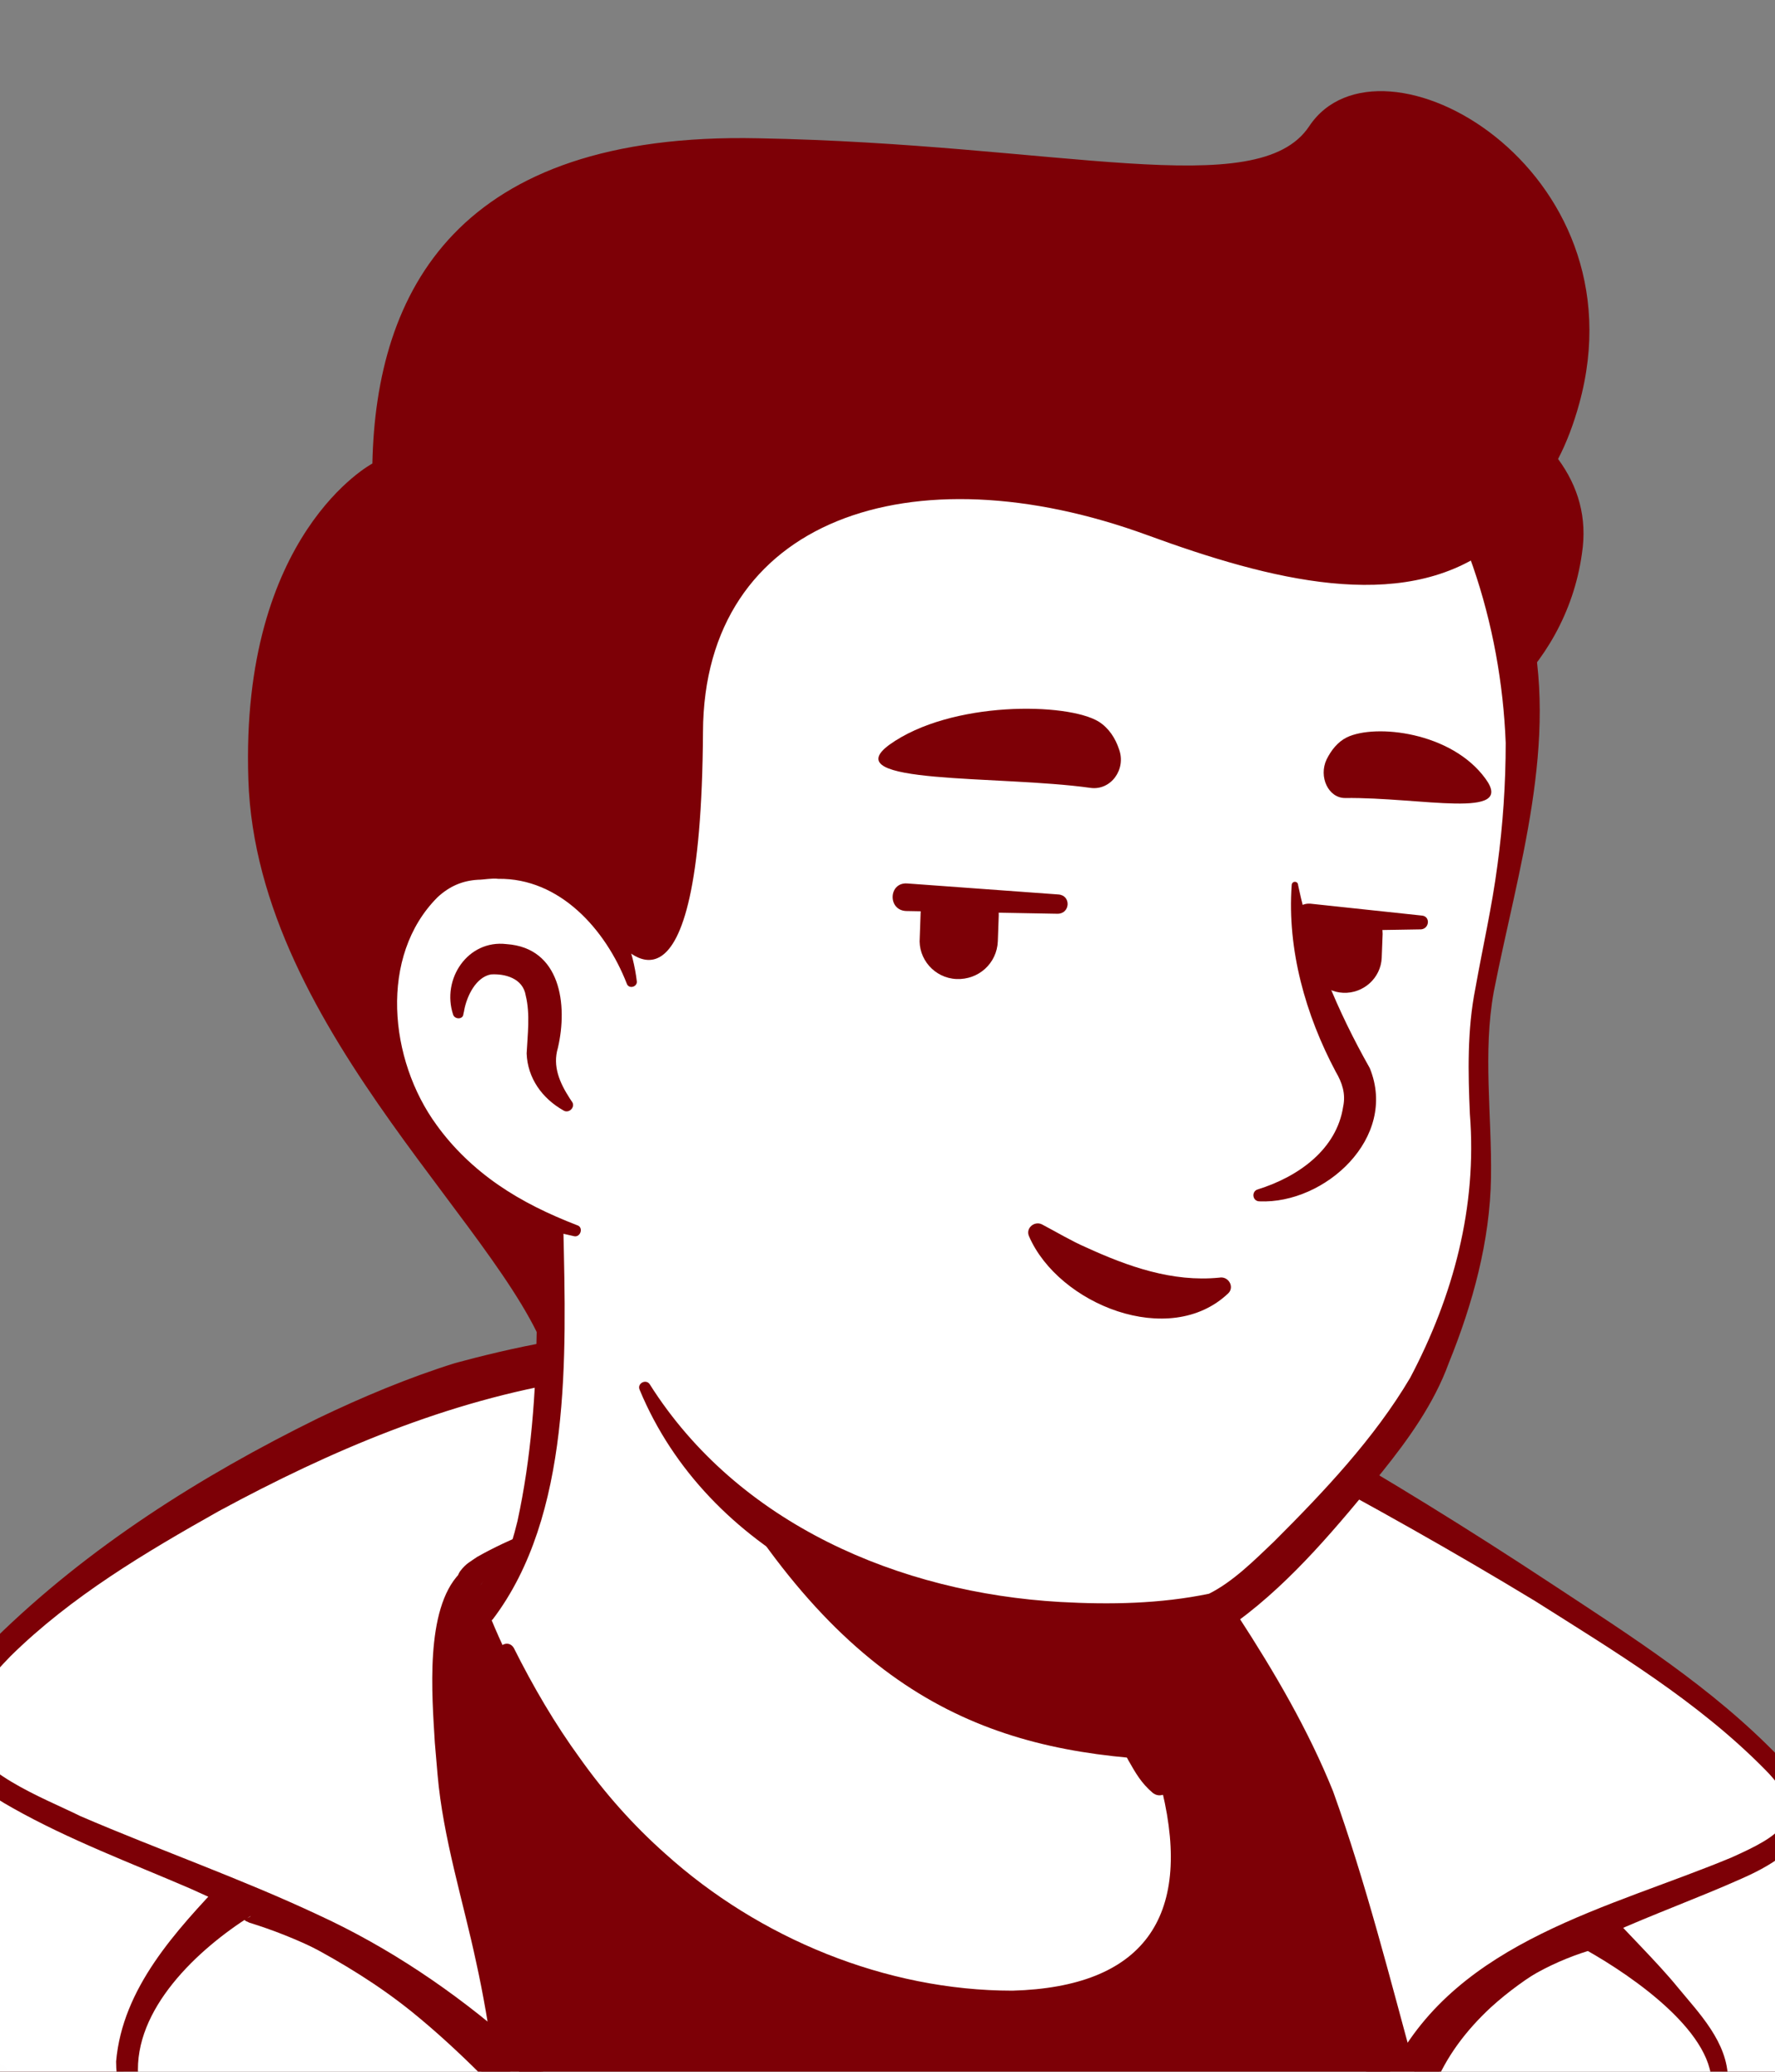<svg width="60" height="70" viewBox="0 0 60 70" fill="none" xmlns="http://www.w3.org/2000/svg">
<rect x="0" y="0" width="60" height="70" fill="#808080" stroke="none"/>
<mask id="mask0_1047_1314" style="mask-type:alpha" maskUnits="userSpaceOnUse" x="-17" y="-12" width="95" height="95">
<circle cx="30.344" cy="35.344" r="47.344" fill="#D9D9D9"/>
</mask>
<g mask="url(#mask0_1047_1314)">
<path d="M10.662 53.382C10.662 53.382 15.195 51.582 16.033 51.52L16.095 52.234C16.095 52.234 12.494 53.786 12.277 54.034C12.09 54.252 10.662 53.382 10.662 53.382Z" fill="#7E5D6D"/>
<path d="M66.606 93.68H-11.908C-11.908 93.68 -11.443 79.275 -6.724 68.998C-3.154 61.237 5.415 56.114 11.655 53.879C13.425 53.258 14.791 52.575 16.064 52.234C16.064 52.389 16.157 53.538 16.157 53.662C16.157 53.662 19.789 48.26 30.873 48.85C35.995 49.129 40.093 50.526 40.093 50.526C40.683 50.402 39.845 53.444 40.373 53.289C40.559 53.227 40.931 55.09 41.087 55.028C45.092 56.083 49.997 59.064 57.106 65.025C65.178 71.793 66.606 93.68 66.606 93.68Z" fill="#7D0006"/>
<path d="M51.487 62.106C53.493 62.106 55.119 60.48 55.119 58.474C55.119 56.468 53.493 54.842 51.487 54.842C49.481 54.842 47.855 56.468 47.855 58.474C47.855 60.48 49.481 62.106 51.487 62.106Z" fill="#FFFF8D"/>
<path d="M10.662 53.383C11.252 53.197 12.276 53.383 12.587 53.911C13.797 55.898 16.716 61.703 17.927 73.221C18.889 82.224 17.43 98.43 17.43 98.43L-12.716 97.002C-12.716 97.002 -11.815 81.697 -9.176 71.42C-6.569 61.455 0.199 56.984 10.662 53.383Z" fill="white"/>
<path d="M10.445 52.731C11.469 52.451 12.711 52.7 13.27 53.662C14.946 56.487 16.002 59.654 16.84 62.821C17.834 66.701 18.485 70.675 18.827 74.649C19.324 82.628 18.858 90.544 18.237 98.523C18.206 98.958 17.834 99.268 17.399 99.237L-12.747 97.809C-13.181 97.809 -13.523 97.437 -13.523 96.971C-13.212 92.438 -12.747 87.968 -12.157 83.466C-11.505 78.964 -10.822 74.494 -9.549 70.116C-6.599 60.337 1.348 55.835 10.445 52.731ZM10.91 54.066C6.719 55.494 2.155 56.518 -1.322 59.437C-2.998 60.865 -4.24 62.79 -5.42 64.621C-7.872 68.316 -8.742 72.724 -9.487 77.071C-10.636 83.683 -11.319 90.389 -11.877 97.064C-11.877 97.064 -12.653 96.226 -12.622 96.226L17.523 97.654L16.685 98.368C16.933 94.425 17.181 90.482 17.306 86.54C17.709 76.791 17.181 66.794 13.642 57.636C13.177 56.487 12.68 55.37 12.028 54.314C11.78 54.066 11.19 53.973 10.91 54.066Z" fill="#7D0006"/>
<path d="M41.894 55.276C41.894 55.276 51.487 73.314 48.693 97.405H69.4C69.4 97.405 69.307 78.281 64.65 67.88C59.993 57.511 43.694 54.469 43.694 54.469C43.694 54.469 42.67 54.996 41.894 55.276Z" fill="white"/>
<path d="M42.639 55.556C42.732 55.463 42.763 55.276 42.732 55.152V55.121C42.887 55.463 43.074 55.804 43.229 56.146C47.699 66.111 49.873 77.07 49.997 87.968C50.028 88.961 49.935 91.072 49.904 92.066C49.873 93.68 49.593 95.884 49.5 97.499L48.724 96.598H69.431L68.624 97.405C68.624 95.108 68.5 92.78 68.376 90.482C67.848 82.69 66.7 69.185 61.266 63.41C57.044 58.878 49.593 56.146 43.57 55.245L44.067 55.183C43.633 55.401 43.136 55.618 42.701 55.804L42.453 55.897L42.391 55.928C42.484 55.897 42.608 55.711 42.639 55.556ZM41.149 54.997C41.273 54.78 41.552 54.531 41.832 54.438L42.049 54.345C42.484 54.159 42.949 53.941 43.384 53.724C43.539 53.662 43.694 53.631 43.85 53.693C45.029 54.035 46.147 54.376 47.265 54.749C48.383 55.152 49.469 55.556 50.556 56.022C53.784 57.419 56.951 59.064 59.652 61.299C61.825 63.069 63.998 65.025 65.209 67.633C67.413 72.631 68.438 78.033 69.183 83.404C69.835 88.061 70.145 92.718 70.208 97.405C70.208 97.84 69.866 98.213 69.4 98.213H48.693C48.227 98.213 47.855 97.778 47.917 97.312C48.041 95.698 48.289 93.556 48.32 91.972C48.351 91.01 48.444 88.899 48.413 87.968C48.351 78.623 46.613 69.247 43.322 60.492C42.732 58.94 42.08 57.388 41.366 55.928C41.18 55.68 41.087 55.276 41.149 54.997Z" fill="#7D0006"/>
<path d="M41.894 55.276L41.149 55.059C41.149 55.059 42.235 54.531 42.701 54.221L42.98 54.065C42.98 54.065 44.471 54.748 44.998 54.997C45.526 55.245 43.167 56.394 43.167 56.394C43.167 56.394 41.987 55.307 41.894 55.276Z" fill="#7E5D6D"/>
<path d="M8.085 64.031C8.085 64.031 3.801 67.043 4.205 70.24C4.608 73.438 17.803 93.463 17.803 93.463C17.803 93.463 19.355 82.597 17.585 70.302C17.585 70.302 16.312 68.595 13.984 66.888C12.432 65.801 10.476 64.683 8.085 64.031Z" fill="white"/>
<path d="M8.24 64.838C8.334 64.838 8.427 64.776 8.52 64.714L8.458 64.745C6.688 65.863 4.515 67.881 4.67 70.147C4.856 71.109 5.384 72.072 5.85 72.972C6.843 74.866 7.93 76.729 9.048 78.591C11.283 82.286 13.642 85.918 16.064 89.489L18.517 93.059L17.057 93.369C17.306 91.507 17.461 89.582 17.554 87.657C17.865 81.913 17.647 76.139 16.84 70.457L16.995 70.83C15.847 69.402 14.418 68.16 12.928 67.136C11.531 66.204 10.041 65.459 8.427 64.962L8.365 64.931C8.271 64.9 8.271 64.869 8.24 64.838ZM7.961 63.255C8.24 63.286 8.582 63.348 8.861 63.441C11.562 64.279 14.046 65.77 16.157 67.663C16.933 68.346 17.585 69.029 18.268 69.868C18.361 69.961 18.392 70.085 18.423 70.209C19.231 76.015 19.448 81.882 19.169 87.75C19.075 89.706 18.92 91.631 18.672 93.618C18.61 94.363 17.585 94.58 17.213 93.928C15.133 90.451 12.587 86.26 10.538 82.783C9.234 80.547 7.402 77.505 6.191 75.27C5.508 73.997 4.794 72.724 4.267 71.358C4.049 70.861 3.925 70.24 3.925 69.65C4.142 67.167 5.943 65.242 7.588 63.503C7.619 63.379 7.806 63.286 7.961 63.255Z" fill="#7D0006"/>
<path d="M58.224 70.271C58.348 68.284 53.753 65.056 53.753 65.056C51.922 65.583 50.618 66.422 49.686 67.322C47.606 69.278 47.327 71.482 47.327 71.482L47.451 72.041C49.655 81.634 49.003 94.115 49.003 94.115C49.003 94.115 58.1 72.258 58.224 70.271Z" fill="white"/>
<path d="M57.851 70.24C57.696 68.408 54.809 66.515 53.288 65.707L53.971 65.832C51.176 66.608 48.693 68.688 48.103 71.606L48.072 71.296C48.507 73.158 48.879 75.083 49.096 76.977C49.842 82.689 49.997 88.402 49.779 94.145C49.779 94.176 48.258 93.804 48.258 93.804C49.842 90.482 51.922 85.546 53.381 82.1C54.219 80.144 54.995 78.157 55.771 76.17C56.516 74.214 57.386 72.258 57.851 70.24ZM58.41 70.271C58.224 71.358 57.82 72.351 57.479 73.376C56.423 76.387 55.212 79.368 54.126 82.379C53.101 85.111 51.208 90.171 50.245 92.872L49.717 94.394C49.407 95.263 48.103 94.984 48.196 94.052C48.413 88.433 48.258 82.751 47.513 77.163C47.296 75.301 46.923 73.469 46.52 71.668C46.458 71.327 46.582 70.985 46.675 70.675C47.575 67.508 50.431 65.149 53.536 64.31C53.784 64.217 54.033 64.279 54.219 64.434C54.933 65.242 56.02 66.297 56.703 67.135C57.417 68.005 58.41 68.998 58.41 70.271Z" fill="#7D0006"/>
<path d="M47.327 71.296C47.327 71.296 45.247 63.224 44.223 60.647C43.198 58.102 41.273 55.214 41.18 55.059C34.629 48.881 22.646 48.881 24.974 46.584C27.551 44.038 38.231 45.776 42.111 47.701C45.589 49.533 60.304 58.07 60.801 60.927C61.298 64.093 49.252 63.907 47.327 71.296Z" fill="white"/>
<path d="M47.327 72.103C46.986 72.072 46.613 71.761 46.52 71.42V71.389L46.489 71.264L46.427 71.016L46.303 70.488C45.495 67.384 44.719 64.124 43.664 61.113C42.919 59.126 41.832 57.263 40.683 55.431L40.776 55.524C39.659 54.438 38.324 53.569 36.958 52.792C34.133 51.271 31.059 50.309 27.986 49.408C26.93 49.005 24.353 48.57 24.198 47.266C24.198 45.9 26.309 45.31 27.303 45.124C31.401 44.503 35.592 45.248 39.535 46.335C40.528 46.645 41.522 46.987 42.453 47.452C42.794 47.639 43.726 48.166 44.067 48.353C46.892 49.967 49.656 51.675 52.388 53.475C55.12 55.276 57.883 57.014 60.18 59.405C62.043 61.33 60.925 62.572 58.876 63.472C55.958 64.776 52.76 65.676 50.401 67.819C49.562 68.595 48.879 69.495 48.476 70.519C48.321 70.861 48.321 71.016 48.165 71.42C48.01 71.668 47.606 72.01 47.327 72.103ZM47.327 70.519C47.141 70.395 46.799 70.519 46.706 70.675C46.644 70.799 46.706 70.675 46.737 70.644C46.83 70.395 46.955 70.116 47.079 69.868C49.314 65.552 54.437 64.466 58.535 62.758C60.118 62.044 61.298 61.423 59.652 59.778C57.386 57.48 54.592 55.804 51.891 54.096C49.128 52.42 46.303 50.836 43.446 49.315L42.391 48.756C39.969 47.452 37.237 46.894 34.536 46.459C32.177 46.148 27.209 45.59 25.471 47.266C25.471 47.266 25.502 47.204 25.502 47.111C25.502 47.018 25.471 46.987 25.471 46.956C25.471 46.956 25.564 47.049 25.688 47.111C26.495 47.546 27.427 47.794 28.358 48.073C31.494 49.005 34.691 49.967 37.61 51.55C39.131 52.389 40.621 53.351 41.863 54.624C43.074 56.487 44.222 58.443 45.061 60.523C46.178 63.627 46.986 66.856 47.855 70.023L47.979 70.55L48.041 70.83L48.072 70.954V70.985C48.01 70.706 47.606 70.457 47.327 70.519Z" fill="#7D0006"/>
<path d="M17.585 70.334C17.585 70.334 15.412 68.036 12.804 66.422C7.03 62.852 -1.446 61.206 -1.539 58.443C-1.601 55.338 8.706 48.85 15.536 46.646C25.812 43.789 27.147 47.173 27.271 48.602C27.334 49.285 16.126 52.886 16.188 53.6V53.631C16.188 53.631 14.76 54.097 15.784 61.206C16.033 62.976 17.119 66.018 17.585 70.334Z" fill="white"/>
<path d="M17.927 71.047C17.647 71.171 17.182 71.078 16.964 70.83L16.933 70.768L16.84 70.675C16.747 70.551 16.405 70.209 16.281 70.116C15.536 69.371 14.729 68.626 13.922 67.974C11.687 66.173 9.048 64.993 6.44 63.814C4.422 62.944 2.342 62.168 0.417 61.082C-2.595 59.405 -2.439 57.729 -0.173 55.369C2.994 52.265 6.781 49.874 10.755 47.918C12.245 47.204 13.798 46.552 15.381 46.056C18.827 45.124 26.899 43.324 27.768 48.415C27.768 48.508 27.799 48.57 27.768 48.694C27.737 48.819 27.675 48.881 27.644 48.943C27.271 49.315 26.775 49.502 26.34 49.688C24.322 50.526 22.242 51.209 20.162 51.923C18.889 52.389 17.554 52.761 16.374 53.413C16.312 53.475 16.219 53.538 16.25 53.631C15.691 54.096 15.722 54.935 15.629 55.587C15.567 57.667 15.909 59.84 16.374 61.858C16.933 63.876 17.616 65.987 18.02 68.067C18.144 68.719 18.33 69.309 18.299 69.961C18.237 70.364 18.082 70.768 17.927 71.047ZM17.244 69.619C17.088 69.495 16.809 69.526 16.685 69.65C16.53 68.533 16.343 67.415 16.095 66.297C15.66 64.248 14.977 62.106 14.791 59.964L14.698 58.877C14.605 57.294 14.356 54.376 15.536 53.165C15.629 53.103 15.629 53.041 15.94 52.917L15.381 53.662C15.35 53.507 15.505 53.134 15.567 53.072C15.754 52.824 15.909 52.761 16.126 52.606C17.275 51.954 18.517 51.52 19.727 51.023C21.093 50.495 24.477 49.191 25.781 48.632C26.061 48.508 26.433 48.353 26.651 48.198C26.588 48.291 26.557 48.291 26.495 48.508C26.464 48.57 26.495 48.85 26.464 48.694C26.03 45.838 21.559 46.335 19.386 46.645C15.133 47.328 11.19 49.005 7.402 51.054C4.918 52.451 2.404 53.941 0.355 55.959C-0.328 56.673 -1.104 57.48 -1.166 58.443C-1.011 59.84 1.535 60.771 2.714 61.361C5.384 62.51 8.147 63.472 10.786 64.714C13.146 65.801 15.35 67.291 17.306 68.998C17.523 69.185 17.896 69.526 18.082 69.712C18.051 69.65 17.834 69.526 17.647 69.495C17.523 69.526 17.368 69.557 17.244 69.619Z" fill="#7D0006"/>
<path d="M39.813 64.248C39.161 67.446 34.939 69.371 27.83 66.484C20.441 63.503 17.243 56.394 16.436 54.283C20.814 46.087 17.771 40.405 17.771 40.405C27.861 39.536 36.678 51.333 36.678 51.333L38.044 57.17C38.168 57.667 38.416 58.101 38.789 58.412C39.441 59.56 40.217 62.199 39.813 64.248Z" fill="white"/>
<path d="M16.281 54.376C16.871 53.475 17.243 52.42 17.492 51.395C17.957 49.253 18.113 47.08 18.144 44.907V44.1C18.051 43.292 17.771 42.454 17.461 41.709C17.057 40.716 18.516 40.095 18.982 41.088C19.044 41.212 19.044 41.43 19.044 41.554C19.137 45.776 19.323 51.209 16.654 54.717C16.467 54.904 16.095 54.624 16.281 54.376Z" fill="#7D0006"/>
<path d="M37.019 51.272C37.485 51.551 37.64 51.924 37.702 52.296C37.889 53.041 37.827 53.848 38.013 54.625C38.168 55.37 38.634 56.084 38.758 56.86C38.913 57.667 39.379 59.375 39.565 60.213C39.627 60.399 39.503 60.616 39.286 60.648C39.162 60.678 39.068 60.648 38.975 60.585C38.572 60.244 38.385 59.902 38.137 59.468C37.733 58.723 37.454 58.04 37.206 57.201C36.988 56.456 37.081 55.649 36.895 54.873C36.74 54.128 36.305 53.414 36.15 52.638C36.057 52.265 36.026 51.861 36.305 51.396C36.492 51.209 36.802 51.148 37.019 51.272Z" fill="#7D0006"/>
<path d="M39.255 59.468C33.325 59.157 28.482 57.294 23.763 48.881C27.737 52.389 32.425 53.724 37.361 54.345L38.013 57.201C38.137 57.698 38.882 59.157 39.255 59.468Z" fill="#7D0006"/>
<path d="M39.007 58.319C40.062 60.306 40.683 62.789 40.031 64.993C39.535 66.546 38.106 67.695 36.554 68.129C32.953 69.091 28.793 67.57 25.595 65.863C21.652 63.658 18.734 59.964 16.871 55.928C16.747 55.618 17.181 55.369 17.368 55.68C18.02 56.984 18.765 58.257 19.603 59.405C20.441 60.585 21.404 61.672 22.49 62.634C25.657 65.49 29.941 67.26 34.226 67.26C38.634 67.136 40.311 64.807 39.286 60.523C39.131 59.84 38.883 59.126 38.541 58.536C38.355 58.288 38.82 58.008 39.007 58.319Z" fill="#7D0006"/>
<path d="M51.021 21.032C51.58 23.64 51.859 25.751 50.338 32.706C48.848 39.629 52.48 41.057 43.881 52.14C40.373 56.673 31.866 55.4 24.974 50.712C22.645 49.129 21.652 45.062 19.913 42.175C18.547 39.908 17.926 42.268 16.126 40.312C13.673 37.642 10.724 32.271 12.183 22.771C14.542 7.372 26.743 5.572 35.778 7.279C44.874 9.018 49.531 14.171 51.021 21.032Z" fill="white"/>
<path d="M17.678 43.075C16.964 41.864 16.033 40.809 15.163 39.691C14.325 38.542 13.642 37.27 13.083 35.966C9.389 26.9 10.817 14.14 19.882 8.801C23.639 6.627 28.172 6.1 32.394 6.441C41.428 7.093 49.717 11.253 51.673 20.815C52.729 25.038 51.301 29.384 50.493 33.513C50.121 35.562 50.431 37.673 50.4 39.784C50.369 41.926 49.779 44.069 48.972 46.056C48.475 47.422 47.606 48.632 46.706 49.75C45.216 51.551 43.725 53.382 41.832 54.779C41.397 55.09 40.621 55.245 40.093 55.307C38.634 55.524 37.206 55.587 35.747 55.493C30.034 55.245 23.918 52.482 21.621 46.956C21.528 46.739 21.838 46.583 21.962 46.77C24.943 51.489 30.407 53.817 35.84 54.127C37.516 54.221 39.224 54.19 40.869 53.848C41.676 53.444 42.39 52.73 43.073 52.078C44.75 50.402 46.457 48.601 47.668 46.552C49.127 43.789 49.935 40.778 49.686 37.642C49.624 36.245 49.593 34.786 49.873 33.389C50.121 31.992 50.431 30.657 50.618 29.229C50.804 27.863 50.897 26.466 50.897 25.1C50.742 21.095 49.438 16.966 46.892 13.861C41.273 6.876 27.985 5.044 20.503 9.825C15.784 12.743 13.58 18.207 12.866 23.516C11.779 29.881 12.09 36.152 17.15 40.778L18.64 42.33C19.23 43.013 18.175 43.82 17.678 43.075Z" fill="#7D0006"/>
<path d="M21.341 33.202C21.341 33.202 20.379 28.545 15.846 29.104C11.934 29.601 10.568 38.977 19.448 41.585" fill="white"/>
<path d="M19.044 37.518C18.33 37.115 17.833 36.432 17.802 35.593C17.833 34.973 17.926 34.259 17.771 33.638C17.678 33.048 17.057 32.892 16.591 32.924C16.095 33.017 15.784 33.638 15.691 34.134C15.691 34.165 15.66 34.259 15.66 34.29C15.629 34.445 15.381 34.445 15.319 34.29C14.915 33.079 15.815 31.744 17.119 31.899C18.951 32.023 19.199 33.948 18.858 35.407C18.672 36.028 18.92 36.587 19.261 37.115L19.323 37.208C19.479 37.394 19.23 37.642 19.044 37.518Z" fill="#7D0006"/>
<path d="M43.88 29.911C44.346 32.116 45.215 34.165 46.302 36.089C47.264 38.449 44.781 40.684 42.577 40.591C42.328 40.591 42.297 40.25 42.514 40.188C43.911 39.753 45.184 38.822 45.402 37.393C45.495 36.959 45.371 36.586 45.153 36.214C44.129 34.289 43.508 32.084 43.663 29.911C43.663 29.756 43.88 29.756 43.88 29.911Z" fill="#7D0006"/>
<path d="M21.186 33.233C20.472 31.402 18.92 29.663 16.84 29.694C16.654 29.663 16.343 29.725 16.157 29.725C15.629 29.756 15.194 29.943 14.791 30.315C12.804 32.302 13.145 35.81 14.76 38.014C15.319 38.791 16.033 39.474 16.84 40.032C17.647 40.591 18.547 41.026 19.51 41.398C19.727 41.461 19.634 41.802 19.417 41.771C17.337 41.336 15.35 40.312 13.984 38.604C11.873 36.059 11.438 31.805 13.953 29.322C14.511 28.825 15.287 28.452 16.064 28.452C16.312 28.452 16.685 28.39 16.933 28.452C18.237 28.515 19.479 29.166 20.286 30.191C21 31.06 21.404 32.116 21.528 33.171C21.528 33.358 21.248 33.42 21.186 33.233Z" fill="#7D0006"/>
</g>
<path d="M41.521 43.696C39.534 45.59 35.778 44.069 34.784 41.771C34.66 41.492 34.971 41.244 35.219 41.368C35.747 41.647 36.212 41.927 36.709 42.144C38.137 42.796 39.627 43.324 41.211 43.169C41.521 43.106 41.739 43.479 41.521 43.696Z" fill="#7D0006"/>
<path d="M33.76 30.875C33.76 30.905 33.76 30.937 33.76 30.937L33.729 31.806C33.698 32.551 33.077 33.11 32.332 33.079C31.587 33.048 31.028 32.396 31.09 31.682L31.121 30.812C31.121 30.657 31.183 30.471 31.245 30.347L33.729 30.471C33.729 30.595 33.76 30.719 33.76 30.875Z" fill="#7D0006"/>
<path d="M46.737 31.557L46.706 32.364C46.675 33.047 46.085 33.575 45.402 33.544C44.719 33.513 44.191 32.923 44.222 32.24L44.253 31.433C44.253 31.277 44.284 31.122 44.346 30.998L46.675 31.091C46.706 31.246 46.737 31.402 46.737 31.557Z" fill="#7D0006"/>
<path d="M36.864 26.621C37.547 26.714 38.075 26 37.827 25.317C37.703 24.944 37.485 24.603 37.144 24.385C36.088 23.733 32.145 23.671 30.065 25.162C28.203 26.528 33.76 26.186 36.864 26.621Z" fill="#7D0006"/>
<path d="M45.464 26.963C44.905 26.963 44.564 26.249 44.843 25.659C44.998 25.348 45.216 25.069 45.526 24.914C46.489 24.448 49.065 24.727 50.214 26.311C51.239 27.708 48.041 26.932 45.464 26.963Z" fill="#7D0006"/>
<path d="M35.747 30.874L30.624 30.781C30.003 30.75 30.034 29.818 30.655 29.849L35.778 30.222C36.212 30.253 36.181 30.874 35.747 30.874Z" fill="#7D0006"/>
<path d="M48.041 31.401L44.254 31.464C43.633 31.464 43.602 30.563 44.222 30.532C44.254 30.532 44.254 30.532 44.285 30.532L48.072 30.936C48.352 30.967 48.321 31.37 48.041 31.401Z" fill="#7D0006"/>
<path d="M53.381 13.644C55.585 5.665 46.644 0.667 44.253 4.268C42.515 6.876 35.809 4.858 25.626 4.672C15.443 4.454 12.711 9.856 12.587 15.662C12.587 15.662 8.116 18.021 8.395 26.341C8.675 34.972 17.554 41.926 18.64 46.304C18.64 46.304 18.765 46.863 17.585 40.871C10.817 37.611 12.245 29.57 15.877 29.105C18.64 28.763 20.1 30.377 20.783 31.681C21.062 32.054 23.701 35.283 23.763 24.727C23.794 17.524 30.81 15.165 38.789 18.083C42.949 19.605 47.327 20.722 50.338 18.549C50.835 19.977 51.363 21.56 50.959 23.485C52.17 22.368 53.194 20.722 53.474 18.704C53.66 17.493 53.35 16.438 52.667 15.507C52.946 14.979 53.194 14.327 53.381 13.644Z" fill="#7D0006"/>
</svg>
